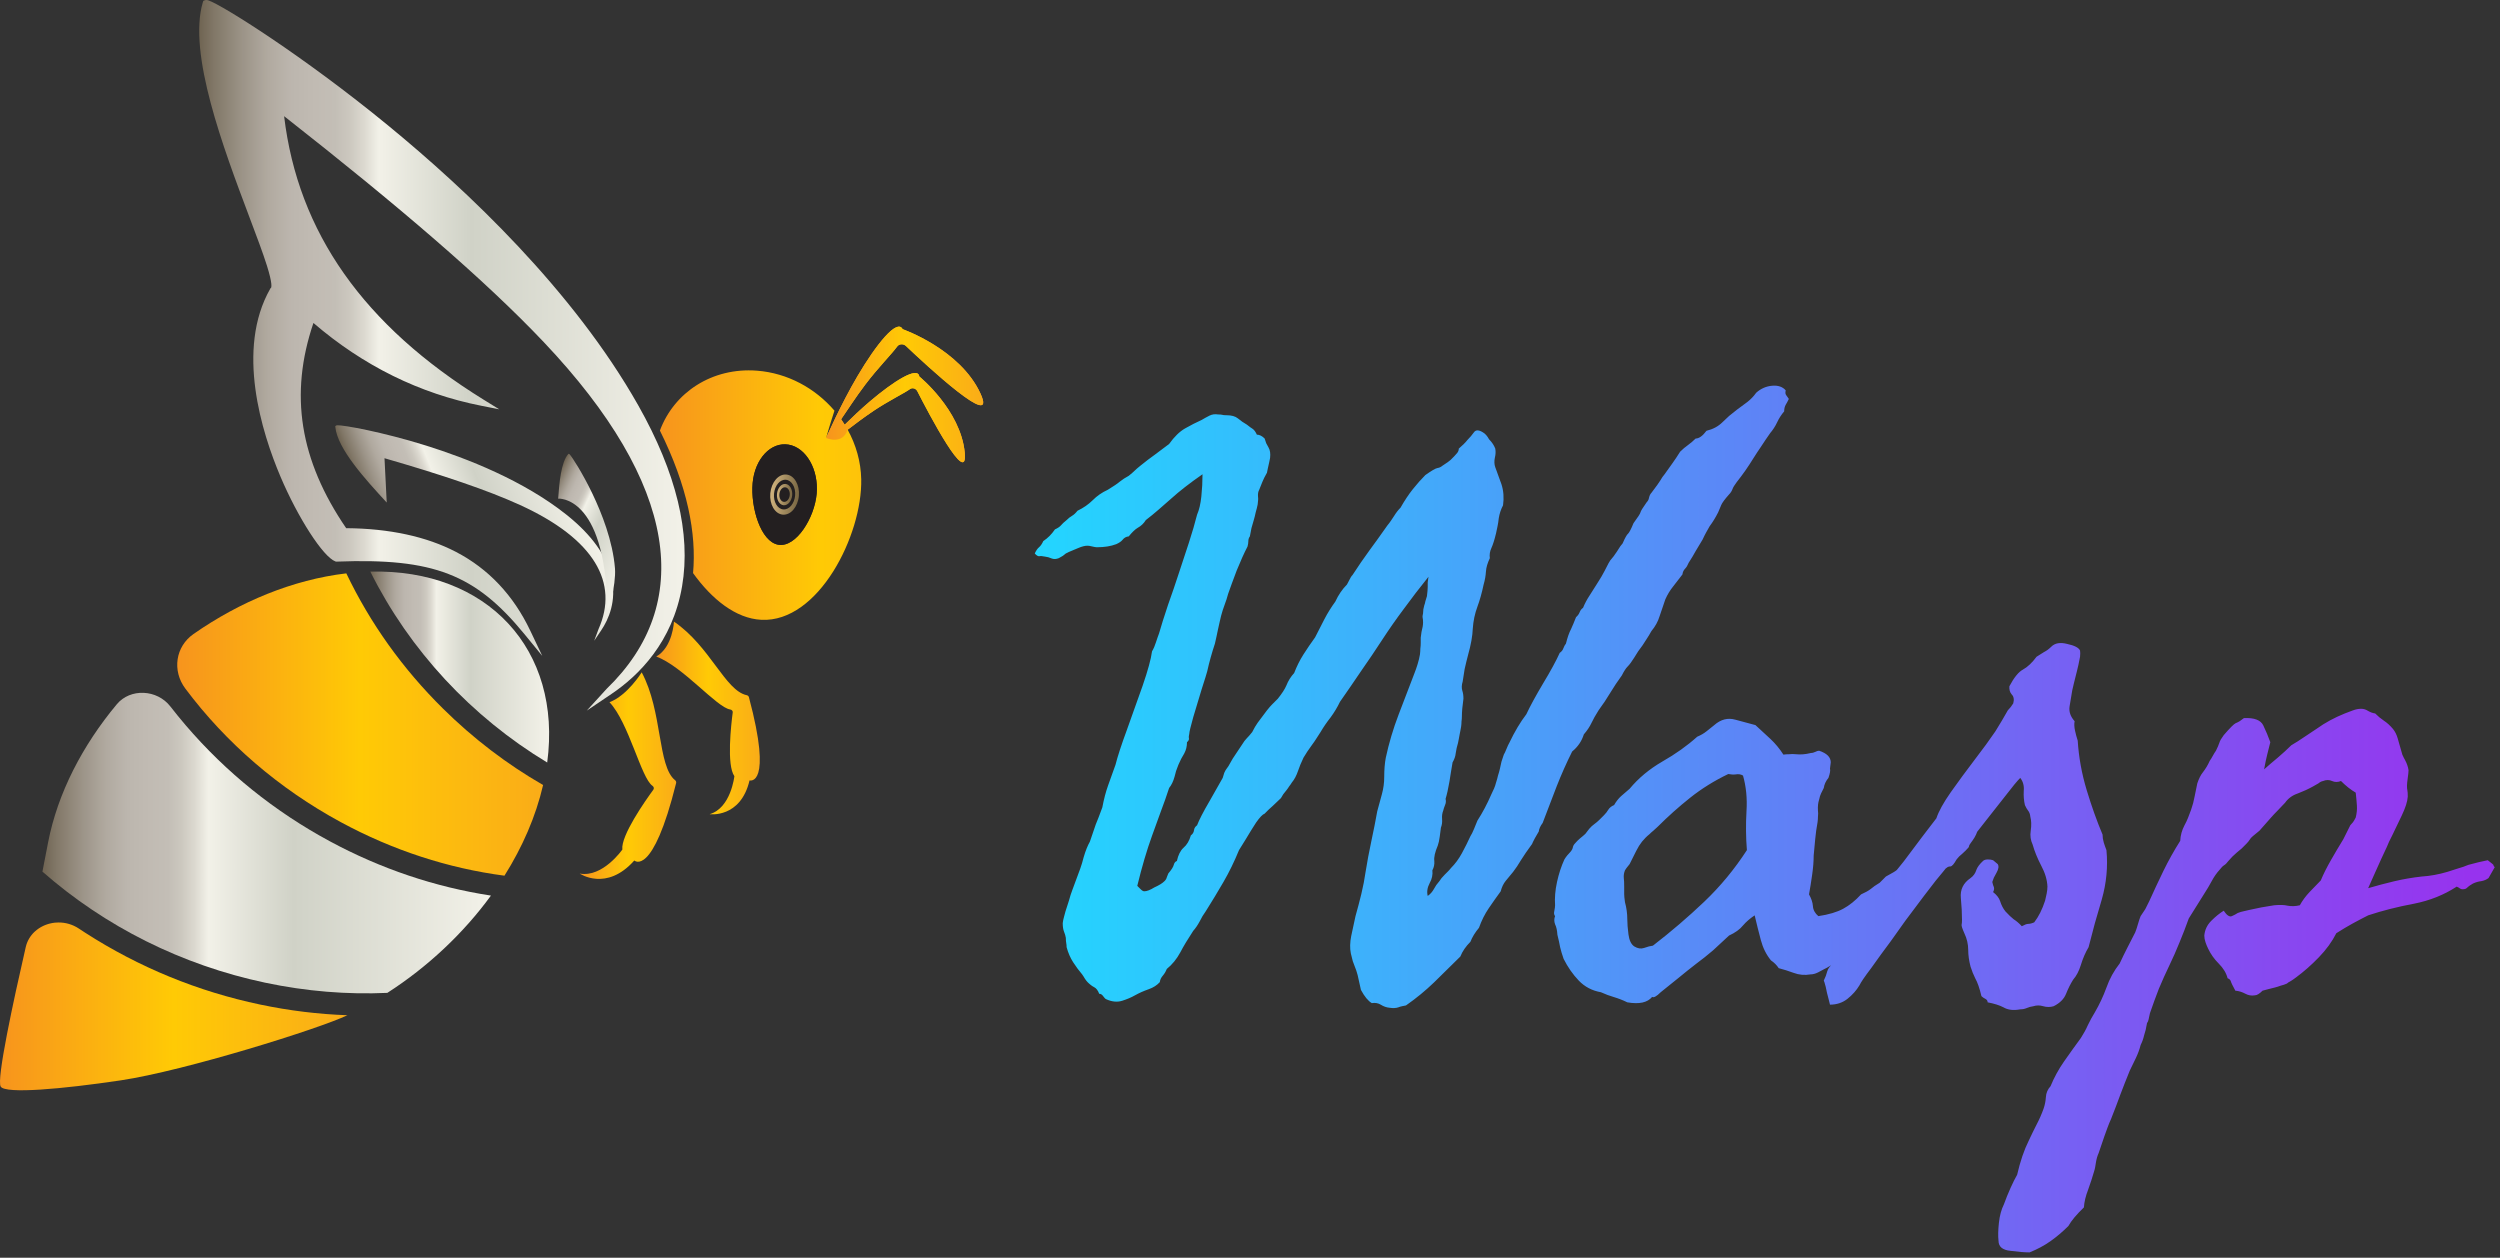 <svg width="161" height="81" viewBox="0 0 161 81" fill="none" xmlns="http://www.w3.org/2000/svg">
<rect x="0" y="0" width="161" height="81" fill="#333333" stroke="none"/>
<path d="M115.001 25.141C114.967 25.274 114.976 25.374 115.026 25.441L115.201 25.691C115.167 25.758 115.134 25.825 115.101 25.891C115.067 25.941 115.034 26 115.001 26.066C114.934 26.183 114.901 26.325 114.901 26.491C114.717 26.708 114.567 26.942 114.45 27.192C114.334 27.442 114.184 27.675 114 27.892C113.8 28.175 113.609 28.459 113.425 28.742C113.242 29.009 113.067 29.275 112.9 29.542C112.583 30.059 112.233 30.559 111.85 31.042C111.7 31.242 111.608 31.392 111.575 31.492C111.525 31.626 111.45 31.743 111.35 31.843C111.083 32.143 110.916 32.368 110.85 32.518C110.783 32.668 110.716 32.826 110.65 32.993C110.483 33.326 110.299 33.626 110.099 33.893L109.874 34.293C109.808 34.41 109.733 34.56 109.649 34.743C109.483 35.01 109.333 35.26 109.199 35.493C109.083 35.71 108.932 35.96 108.749 36.244C108.682 36.41 108.607 36.535 108.524 36.619C108.424 36.719 108.366 36.844 108.349 36.994C108.149 37.261 107.949 37.519 107.749 37.769C107.549 38.019 107.382 38.294 107.249 38.594C107.115 38.994 106.99 39.361 106.874 39.694C106.774 40.028 106.599 40.345 106.349 40.645C106.249 40.828 106.148 40.995 106.048 41.145C105.948 41.295 105.857 41.437 105.773 41.57C105.69 41.687 105.598 41.812 105.498 41.945C105.415 42.078 105.332 42.212 105.248 42.345C105.082 42.612 104.94 42.804 104.823 42.92C104.706 43.037 104.581 43.229 104.448 43.495C104.181 43.862 103.931 44.237 103.698 44.621C103.481 44.987 103.231 45.362 102.948 45.746C102.748 46.063 102.598 46.329 102.498 46.546C102.381 46.796 102.214 47.046 101.998 47.296C101.864 47.73 101.614 48.096 101.247 48.397C100.881 49.13 100.547 49.88 100.247 50.647C99.947 51.414 99.647 52.197 99.347 52.998C99.197 53.198 99.114 53.381 99.097 53.548C98.88 53.914 98.755 54.14 98.722 54.223C98.688 54.323 98.647 54.398 98.597 54.448C98.363 54.765 98.147 55.081 97.947 55.398C97.863 55.532 97.78 55.665 97.697 55.798C97.613 55.915 97.53 56.032 97.446 56.148C97.28 56.348 97.121 56.54 96.971 56.724C96.821 56.907 96.713 57.132 96.646 57.399C96.379 57.765 96.121 58.132 95.871 58.499C95.621 58.866 95.413 59.282 95.246 59.749C94.996 60.049 94.812 60.349 94.696 60.649C94.396 60.95 94.179 61.266 94.046 61.6C93.479 62.166 92.92 62.717 92.37 63.25C91.82 63.783 91.212 64.284 90.545 64.75C90.461 64.767 90.378 64.784 90.295 64.8C90.211 64.817 90.128 64.842 90.045 64.875C89.895 64.925 89.711 64.934 89.495 64.9C89.294 64.884 89.103 64.817 88.919 64.7C88.753 64.6 88.561 64.567 88.344 64.6C88.111 64.467 87.877 64.184 87.644 63.75C87.577 63.467 87.527 63.242 87.494 63.075C87.461 62.892 87.411 62.7 87.344 62.5C87.261 62.283 87.186 62.083 87.119 61.9C87.069 61.716 87.027 61.55 86.994 61.4C86.927 61.066 86.936 60.691 87.019 60.274L87.294 58.999C87.427 58.532 87.552 58.057 87.669 57.574C87.786 57.09 87.877 56.615 87.944 56.148C88.044 55.515 88.169 54.848 88.319 54.148C88.469 53.448 88.594 52.814 88.694 52.248C88.794 51.881 88.894 51.514 88.994 51.147C89.094 50.78 89.144 50.414 89.144 50.047C89.144 49.563 89.178 49.147 89.245 48.797C89.445 47.863 89.72 46.938 90.07 46.021C90.42 45.104 90.761 44.212 91.095 43.345C91.162 43.179 91.228 42.987 91.295 42.77C91.362 42.553 91.412 42.345 91.445 42.145C91.462 42.012 91.47 41.887 91.47 41.77C91.487 41.653 91.495 41.537 91.495 41.42C91.495 41.303 91.495 41.187 91.495 41.07C91.512 40.953 91.528 40.828 91.545 40.695C91.612 40.445 91.645 40.245 91.645 40.095C91.645 39.961 91.637 39.861 91.62 39.794C91.603 39.728 91.612 39.628 91.645 39.494C91.645 39.328 91.67 39.161 91.72 38.994C91.753 38.911 91.778 38.819 91.795 38.719C91.828 38.619 91.862 38.511 91.895 38.394C91.928 38.127 91.945 37.927 91.945 37.794C91.945 37.694 91.945 37.594 91.945 37.494C91.962 37.377 91.978 37.261 91.995 37.144C91.445 37.827 90.92 38.511 90.42 39.194C89.92 39.861 89.453 40.528 89.019 41.195C88.586 41.862 88.136 42.529 87.669 43.195C87.219 43.862 86.761 44.529 86.294 45.196C86.127 45.546 85.927 45.879 85.694 46.196C85.444 46.513 85.227 46.83 85.043 47.146C84.96 47.28 84.868 47.421 84.768 47.571C84.685 47.705 84.593 47.838 84.493 47.971C84.393 48.105 84.293 48.246 84.193 48.397C84.11 48.53 84.027 48.663 83.943 48.797C83.877 48.947 83.81 49.097 83.743 49.247C83.693 49.38 83.643 49.514 83.593 49.647C83.493 49.947 83.36 50.197 83.193 50.397C83.143 50.48 83.085 50.564 83.018 50.647C82.968 50.73 82.91 50.814 82.843 50.897C82.776 50.98 82.71 51.064 82.643 51.147C82.593 51.23 82.543 51.314 82.493 51.397L81.968 51.897C81.884 51.981 81.793 52.064 81.693 52.147C81.609 52.231 81.526 52.314 81.443 52.398C81.309 52.447 81.126 52.639 80.892 52.973C80.676 53.306 80.459 53.656 80.242 54.023C80.026 54.373 79.876 54.615 79.792 54.748C79.492 55.482 79.159 56.165 78.792 56.798C78.425 57.432 78.042 58.066 77.642 58.699C77.575 58.799 77.508 58.899 77.442 58.999C77.392 59.099 77.333 59.207 77.267 59.324C77.133 59.574 76.992 59.783 76.842 59.949C76.492 60.483 76.216 60.941 76.016 61.325C75.783 61.758 75.491 62.117 75.141 62.4C75.075 62.567 74.991 62.708 74.891 62.825C74.774 62.958 74.708 63.1 74.691 63.25C74.508 63.45 74.274 63.6 73.991 63.7C73.657 63.817 73.357 63.95 73.091 64.1C72.857 64.234 72.582 64.35 72.266 64.45C71.949 64.55 71.607 64.517 71.24 64.35C71.19 64.334 71.124 64.267 71.04 64.15C70.974 64.05 70.89 64 70.79 64C70.707 63.783 70.598 63.642 70.465 63.575C70.332 63.508 70.19 63.4 70.04 63.25C69.99 63.2 69.932 63.125 69.865 63.025C69.848 62.992 69.823 62.95 69.79 62.9C69.757 62.85 69.723 62.8 69.69 62.75C69.49 62.517 69.298 62.258 69.115 61.975C68.931 61.691 68.79 61.366 68.69 60.999C68.69 60.9 68.681 60.808 68.665 60.724C68.648 60.641 68.64 60.533 68.64 60.399C68.623 60.283 68.581 60.141 68.515 59.974C68.465 59.841 68.44 59.666 68.44 59.449C68.456 59.316 68.481 59.191 68.515 59.074C68.548 58.941 68.581 58.816 68.615 58.699L68.84 57.999C68.906 57.749 68.981 57.515 69.065 57.299C69.148 57.065 69.231 56.84 69.315 56.623C69.398 56.407 69.481 56.182 69.565 55.948C69.648 55.715 69.723 55.465 69.79 55.198C69.907 54.798 70.04 54.465 70.19 54.198C70.357 53.698 70.482 53.331 70.565 53.098C70.665 52.864 70.807 52.498 70.99 51.997C71.09 51.464 71.215 50.989 71.365 50.572L71.84 49.247C71.974 48.713 72.216 47.971 72.566 47.021C72.916 46.054 73.257 45.096 73.591 44.145C73.924 43.179 74.124 42.445 74.191 41.945C74.291 41.778 74.374 41.587 74.441 41.37C74.474 41.253 74.508 41.153 74.541 41.07C74.574 40.97 74.608 40.878 74.641 40.795C74.774 40.328 74.966 39.719 75.216 38.969C75.483 38.219 75.708 37.561 75.891 36.994C76.125 36.294 76.35 35.61 76.567 34.943C76.783 34.276 76.958 33.676 77.092 33.143C77.225 32.843 77.317 32.451 77.367 31.968C77.417 31.484 77.442 31.009 77.442 30.542C76.625 31.109 75.95 31.634 75.416 32.118C75.15 32.351 74.883 32.584 74.616 32.818C74.349 33.051 74.074 33.276 73.791 33.493C73.657 33.71 73.482 33.876 73.266 33.993C73.099 34.093 72.907 34.276 72.691 34.543C72.524 34.56 72.391 34.635 72.29 34.768C72.207 34.868 72.074 34.96 71.89 35.043C71.54 35.177 71.124 35.243 70.64 35.243C70.573 35.243 70.473 35.227 70.34 35.193C70.207 35.16 70.107 35.143 70.04 35.143C69.873 35.143 69.673 35.193 69.44 35.293L68.84 35.544C68.773 35.577 68.706 35.61 68.64 35.644C68.59 35.677 68.548 35.71 68.515 35.743C68.481 35.777 68.431 35.81 68.365 35.844C68.314 35.877 68.256 35.91 68.189 35.944C68.023 36.01 67.873 36.019 67.739 35.969C67.589 35.902 67.439 35.86 67.289 35.844C67.123 35.81 67.006 35.802 66.939 35.819C66.856 35.835 66.756 35.777 66.639 35.644C66.722 35.46 66.814 35.327 66.914 35.243C67.014 35.16 67.106 35.027 67.189 34.843C67.473 34.66 67.723 34.41 67.939 34.093C68.123 34.01 68.256 33.918 68.34 33.818C68.406 33.735 68.523 33.626 68.69 33.493C68.806 33.376 68.923 33.285 69.04 33.218C69.156 33.151 69.273 33.043 69.39 32.893C69.773 32.709 70.098 32.484 70.365 32.218C70.648 31.934 70.974 31.709 71.34 31.543C71.724 31.309 71.982 31.134 72.115 31.017C72.282 30.884 72.474 30.759 72.691 30.642C72.857 30.509 72.982 30.401 73.066 30.317C73.149 30.234 73.274 30.126 73.441 29.992C73.608 29.859 73.766 29.734 73.916 29.617C74.083 29.5 74.241 29.384 74.391 29.267L75.291 28.592C75.625 28.125 75.966 27.792 76.316 27.592C76.666 27.392 77.025 27.208 77.392 27.041C77.558 26.942 77.725 26.85 77.892 26.766C78.058 26.683 78.242 26.658 78.442 26.691C78.575 26.691 78.667 26.7 78.717 26.716C78.767 26.733 78.859 26.741 78.992 26.741C79.309 26.741 79.55 26.808 79.717 26.942C79.917 27.108 80.109 27.241 80.292 27.342C80.459 27.475 80.584 27.567 80.668 27.617C80.767 27.683 80.859 27.808 80.942 27.992C81.109 27.992 81.276 28.075 81.443 28.242C81.476 28.342 81.509 28.442 81.543 28.542C81.593 28.642 81.643 28.734 81.693 28.817C81.793 28.984 81.826 29.209 81.793 29.492C81.776 29.575 81.759 29.659 81.743 29.742C81.726 29.809 81.709 29.884 81.693 29.967C81.676 30.034 81.659 30.109 81.643 30.192C81.626 30.276 81.609 30.359 81.593 30.442C81.459 30.676 81.359 30.876 81.293 31.042C81.226 31.209 81.159 31.376 81.093 31.543C81.026 31.659 81.001 31.809 81.017 31.993C81.034 32.093 81.026 32.259 80.993 32.493C80.959 32.66 80.918 32.826 80.868 32.993C80.834 33.16 80.793 33.326 80.743 33.493C80.692 33.66 80.642 33.835 80.592 34.018C80.559 34.185 80.526 34.36 80.492 34.543C80.426 34.627 80.392 34.735 80.392 34.868C80.392 34.952 80.376 35.06 80.342 35.193C80.126 35.61 79.892 36.127 79.642 36.744C79.409 37.361 79.225 37.861 79.092 38.244C79.025 38.494 78.95 38.728 78.867 38.944C78.784 39.161 78.709 39.394 78.642 39.645C78.609 39.778 78.575 39.919 78.542 40.07C78.509 40.203 78.475 40.353 78.442 40.52C78.409 40.686 78.375 40.845 78.342 40.995C78.309 41.145 78.275 41.295 78.242 41.445C78.142 41.745 78.05 42.045 77.967 42.345C77.883 42.645 77.808 42.945 77.742 43.245C77.708 43.379 77.592 43.754 77.392 44.371C77.208 44.987 77.025 45.596 76.842 46.196C76.675 46.796 76.591 47.146 76.591 47.246C76.558 47.38 76.55 47.48 76.567 47.546C76.583 47.63 76.541 47.713 76.442 47.796C76.442 48.063 76.383 48.305 76.266 48.522C76.2 48.638 76.133 48.755 76.066 48.872C76.016 48.988 75.958 49.113 75.891 49.247C75.841 49.38 75.791 49.514 75.741 49.647C75.708 49.764 75.675 49.889 75.641 50.022C75.558 50.322 75.441 50.564 75.291 50.747C75.141 51.214 74.949 51.756 74.716 52.373C74.499 52.989 74.324 53.473 74.191 53.823C73.858 54.74 73.541 55.815 73.241 57.049C73.307 57.115 73.382 57.19 73.466 57.274C73.549 57.357 73.624 57.399 73.691 57.399C73.858 57.399 74.074 57.315 74.341 57.149C74.641 57.015 74.858 56.882 74.991 56.748C75.075 56.665 75.124 56.582 75.141 56.498C75.158 56.448 75.174 56.407 75.191 56.373C75.208 56.323 75.225 56.282 75.241 56.248C75.441 56.015 75.558 55.832 75.591 55.698C75.625 55.565 75.691 55.482 75.791 55.448C75.875 55.065 76.016 54.781 76.216 54.598C76.433 54.415 76.591 54.148 76.692 53.798C76.808 53.715 76.875 53.606 76.892 53.473C76.908 53.339 76.975 53.231 77.092 53.148C77.225 52.798 77.492 52.281 77.892 51.597C78.292 50.897 78.575 50.397 78.742 50.097C78.775 49.98 78.809 49.872 78.842 49.772C78.892 49.655 78.95 49.555 79.017 49.472C79.084 49.388 79.142 49.297 79.192 49.197C79.259 49.08 79.326 48.963 79.392 48.847L79.992 47.946C80.092 47.78 80.192 47.646 80.292 47.546C80.392 47.446 80.509 47.313 80.642 47.146C80.709 47.013 80.767 46.904 80.817 46.821C80.868 46.738 80.926 46.646 80.993 46.546L81.593 45.746C81.726 45.579 81.834 45.454 81.918 45.371L82.293 44.996C82.56 44.662 82.743 44.379 82.843 44.145C82.96 43.846 83.126 43.579 83.343 43.345C83.51 42.912 83.71 42.512 83.943 42.145C84.177 41.778 84.427 41.412 84.693 41.045C84.894 40.645 85.094 40.253 85.294 39.87C85.494 39.486 85.727 39.111 85.994 38.744C86.194 38.311 86.444 37.944 86.744 37.644C86.944 37.244 87.061 37.044 87.094 37.044C87.277 36.761 87.461 36.485 87.644 36.219C87.828 35.952 88.011 35.694 88.194 35.444C88.528 34.993 88.911 34.46 89.344 33.843C89.428 33.743 89.503 33.643 89.57 33.543C89.636 33.443 89.703 33.343 89.77 33.243C89.903 33.026 90.045 32.843 90.195 32.693C90.461 32.226 90.728 31.826 90.995 31.492C91.262 31.159 91.528 30.859 91.795 30.592C92.195 30.309 92.454 30.159 92.57 30.142C92.687 30.126 92.795 30.076 92.895 29.992C93.179 29.809 93.354 29.684 93.421 29.617L93.645 29.392C93.712 29.325 93.779 29.25 93.846 29.167C93.912 29.084 93.946 28.992 93.946 28.892L94.271 28.592C94.371 28.492 94.446 28.409 94.496 28.342C94.662 28.175 94.804 28.008 94.921 27.842C95.037 27.675 95.229 27.675 95.496 27.842C95.646 27.925 95.779 28.075 95.896 28.292C96.079 28.475 96.213 28.675 96.296 28.892C96.329 29.075 96.321 29.267 96.271 29.467C96.221 29.701 96.23 29.909 96.296 30.092C96.363 30.276 96.43 30.459 96.496 30.642C96.563 30.826 96.63 31.009 96.696 31.192C96.83 31.609 96.863 32.059 96.796 32.543C96.663 32.793 96.571 33.068 96.521 33.368C96.504 33.535 96.48 33.701 96.446 33.868C96.413 34.018 96.379 34.176 96.346 34.343C96.246 34.76 96.146 35.077 96.046 35.293C95.946 35.51 95.913 35.727 95.946 35.944C95.796 36.26 95.713 36.544 95.696 36.794C95.679 37.077 95.629 37.361 95.546 37.644C95.429 38.194 95.296 38.669 95.146 39.069C94.979 39.519 94.879 39.995 94.846 40.495C94.829 40.961 94.729 41.52 94.546 42.17C94.462 42.487 94.387 42.795 94.321 43.095C94.271 43.379 94.229 43.645 94.196 43.895C94.129 44.112 94.121 44.304 94.171 44.471C94.221 44.621 94.246 44.796 94.246 44.996C94.179 45.462 94.146 45.838 94.146 46.121C94.146 46.238 94.137 46.354 94.121 46.471C94.121 46.571 94.112 46.679 94.096 46.796C94.079 46.88 94.062 46.971 94.046 47.071C94.029 47.155 94.012 47.238 93.996 47.321C93.979 47.405 93.962 47.496 93.946 47.596C93.929 47.68 93.912 47.763 93.896 47.846C93.829 48.063 93.779 48.288 93.746 48.522C93.729 48.705 93.662 48.897 93.546 49.097C93.512 49.297 93.479 49.497 93.445 49.697C93.412 49.897 93.379 50.105 93.346 50.322C93.262 50.805 93.179 51.181 93.095 51.447C93.129 51.581 93.12 51.706 93.07 51.822C93.004 51.989 92.962 52.114 92.945 52.197C92.879 52.364 92.854 52.547 92.87 52.748C92.887 52.948 92.862 53.131 92.795 53.298L92.72 53.873C92.687 54.123 92.645 54.315 92.595 54.448C92.412 54.881 92.337 55.215 92.37 55.448C92.387 55.665 92.345 55.865 92.245 56.048C92.278 56.332 92.22 56.607 92.07 56.873C91.92 57.157 91.879 57.432 91.945 57.699C92.112 57.582 92.245 57.432 92.345 57.249C92.395 57.165 92.445 57.082 92.495 56.999C92.562 56.915 92.629 56.832 92.695 56.748C92.762 56.632 92.879 56.49 93.045 56.323C93.112 56.257 93.179 56.19 93.245 56.123C93.312 56.057 93.379 55.982 93.445 55.898C93.712 55.632 93.946 55.315 94.146 54.948C94.346 54.581 94.529 54.215 94.696 53.848C94.763 53.748 94.838 53.598 94.921 53.398C95.004 53.198 95.079 53.014 95.146 52.848C95.479 52.331 95.779 51.764 96.046 51.147C96.113 51.014 96.171 50.889 96.221 50.772C96.271 50.655 96.313 50.53 96.346 50.397C96.396 50.247 96.438 50.097 96.471 49.947C96.521 49.797 96.563 49.647 96.596 49.497C96.63 49.347 96.663 49.197 96.696 49.047C96.746 48.897 96.796 48.747 96.846 48.597C96.896 48.513 96.955 48.388 97.021 48.221C97.088 48.055 97.146 47.93 97.196 47.846C97.546 47.113 97.913 46.496 98.297 45.996C98.547 45.462 98.905 44.804 99.372 44.02C99.855 43.22 100.214 42.562 100.447 42.045C100.564 41.962 100.639 41.87 100.672 41.77C100.722 41.637 100.781 41.528 100.847 41.445C100.947 41.045 101.056 40.736 101.172 40.52C101.272 40.303 101.381 40.045 101.497 39.745C101.597 39.661 101.672 39.561 101.722 39.444C101.772 39.311 101.847 39.211 101.948 39.144C102.064 38.861 102.206 38.594 102.373 38.344L102.848 37.594C103.064 37.261 103.231 36.977 103.348 36.744C103.548 36.344 103.665 36.127 103.698 36.094C103.848 35.927 103.998 35.727 104.148 35.493C104.298 35.243 104.415 35.077 104.498 34.993C104.648 34.643 104.765 34.435 104.848 34.368C104.932 34.285 105.048 34.06 105.198 33.693C105.482 33.31 105.632 33.076 105.648 32.993C105.665 32.91 105.798 32.693 106.048 32.343C106.132 32.259 106.182 32.159 106.199 32.043C106.232 31.909 106.282 31.809 106.349 31.743C106.665 31.326 106.857 31.059 106.924 30.942C107.007 30.792 107.099 30.659 107.199 30.542C107.365 30.309 107.532 30.076 107.699 29.842C107.866 29.609 108.032 29.359 108.199 29.092C108.366 28.925 108.532 28.784 108.699 28.667C108.882 28.534 109.049 28.392 109.199 28.242C109.416 28.242 109.649 28.075 109.899 27.742C110.316 27.642 110.658 27.458 110.925 27.192C111.058 27.058 111.2 26.925 111.35 26.791C111.516 26.658 111.683 26.525 111.85 26.391C112.083 26.225 112.308 26.058 112.525 25.891C112.742 25.724 112.933 25.524 113.1 25.291C113.4 25.024 113.742 24.874 114.125 24.841C114.509 24.808 114.801 24.908 115.001 25.141ZM117.901 49.097L117.851 49.497C117.885 49.614 117.851 49.813 117.751 50.097C117.585 50.297 117.485 50.514 117.451 50.747C117.384 50.88 117.326 50.997 117.276 51.097C117.226 51.197 117.184 51.331 117.151 51.497C117.084 51.697 117.059 51.931 117.076 52.197C117.093 52.331 117.093 52.464 117.076 52.597C117.076 52.714 117.068 52.831 117.051 52.948C116.984 53.314 116.934 53.673 116.901 54.023C116.868 54.373 116.834 54.731 116.801 55.098C116.801 55.465 116.768 55.882 116.701 56.348C116.634 56.815 116.568 57.232 116.501 57.599C116.651 57.865 116.734 58.115 116.751 58.349C116.768 58.599 116.884 58.816 117.101 58.999C117.768 58.899 118.301 58.741 118.701 58.524C119.102 58.307 119.485 57.999 119.852 57.599C120.118 57.482 120.327 57.365 120.477 57.249C120.61 57.132 120.802 56.999 121.052 56.849L121.452 56.448C121.852 56.232 122.077 56.098 122.127 56.048C122.161 56.015 122.202 55.982 122.252 55.948C122.319 55.915 122.386 55.882 122.452 55.848C123.019 55.482 123.453 55.098 123.753 54.698C124.003 54.498 124.211 54.29 124.378 54.073C124.511 53.889 124.77 53.715 125.153 53.548C125.37 53.281 125.611 53.056 125.878 52.873C126.145 52.689 126.387 52.464 126.603 52.197C126.787 52.197 126.92 52.231 127.003 52.297C127.053 52.331 127.103 52.364 127.153 52.398C127.22 52.431 127.287 52.464 127.354 52.498C127.454 52.764 127.47 53.039 127.404 53.323C127.337 53.606 127.22 53.864 127.053 54.098C126.887 54.315 126.803 54.448 126.803 54.498C126.803 54.531 126.787 54.565 126.753 54.598C126.653 54.715 126.528 54.84 126.378 54.973C126.228 55.09 126.103 55.215 126.003 55.348C125.836 55.648 125.703 55.798 125.603 55.798C125.503 55.798 125.42 55.832 125.353 55.898C125.053 56.082 124.845 56.215 124.728 56.298C124.595 56.415 124.403 56.548 124.153 56.699C123.803 56.882 123.586 57.015 123.503 57.099C123.419 57.182 123.353 57.232 123.303 57.249C122.902 57.699 122.511 58.074 122.127 58.374C121.777 58.641 121.402 59.016 121.002 59.499C120.869 59.599 120.735 59.699 120.602 59.799C120.469 59.899 120.352 60.033 120.252 60.199C119.952 60.399 119.71 60.599 119.527 60.8C119.343 60.999 119.135 61.233 118.902 61.5C118.701 61.6 118.485 61.741 118.251 61.925C117.968 62.142 117.718 62.3 117.501 62.4C117.418 62.45 117.276 62.525 117.076 62.625C116.909 62.708 116.751 62.75 116.601 62.75C116.218 62.817 115.851 62.783 115.501 62.65C115.184 62.533 114.867 62.433 114.55 62.35C114.417 62.15 114.25 61.983 114.05 61.85C113.75 61.483 113.534 61.05 113.4 60.549C113.267 60.049 113.133 59.516 113 58.949C112.7 59.149 112.45 59.366 112.25 59.599C112.05 59.849 111.75 60.066 111.35 60.249C111.016 60.566 110.675 60.883 110.324 61.2C109.974 61.5 109.608 61.791 109.224 62.075C108.857 62.358 108.482 62.658 108.099 62.975C107.716 63.275 107.332 63.584 106.949 63.9C106.682 64.167 106.499 64.267 106.399 64.2C106.098 64.567 105.565 64.684 104.798 64.55C104.531 64.417 104.231 64.3 103.898 64.2C103.665 64.134 103.398 64.034 103.098 63.9C102.531 63.8 102.056 63.55 101.672 63.15C101.289 62.75 100.964 62.283 100.697 61.75C100.597 61.466 100.522 61.216 100.472 60.999C100.455 60.883 100.43 60.758 100.397 60.624C100.364 60.491 100.33 60.349 100.297 60.199C100.28 59.916 100.23 59.691 100.147 59.524C100.08 59.341 100.08 59.166 100.147 58.999C100.08 58.916 100.064 58.807 100.097 58.674C100.13 58.507 100.147 58.382 100.147 58.299C100.114 57.832 100.155 57.332 100.272 56.798C100.389 56.265 100.547 55.782 100.747 55.348C100.847 55.181 100.981 55.015 101.147 54.848C101.231 54.748 101.281 54.648 101.297 54.548C101.314 54.465 101.364 54.381 101.447 54.298C101.531 54.198 101.631 54.098 101.747 53.998C101.914 53.864 102.031 53.764 102.098 53.698C102.181 53.581 102.264 53.473 102.348 53.373C102.448 53.256 102.556 53.156 102.673 53.073C102.789 52.989 102.898 52.898 102.998 52.798C103.098 52.698 103.198 52.597 103.298 52.498C103.415 52.381 103.506 52.264 103.573 52.147C103.656 52.014 103.781 51.914 103.948 51.847C104.081 51.614 104.231 51.422 104.398 51.272C104.565 51.122 104.748 50.964 104.948 50.797C105.515 50.114 106.215 49.53 107.049 49.047C107.899 48.563 108.649 48.03 109.299 47.446C109.533 47.346 109.733 47.23 109.899 47.096C110.066 46.963 110.233 46.83 110.4 46.696C110.816 46.329 111.266 46.213 111.75 46.346L113.05 46.696C113.384 46.996 113.709 47.296 114.025 47.596C114.342 47.896 114.617 48.23 114.851 48.597C114.967 48.58 115.092 48.572 115.226 48.572C115.359 48.555 115.501 48.555 115.651 48.572C115.951 48.605 116.268 48.58 116.601 48.497C116.701 48.497 116.801 48.472 116.901 48.422C117.001 48.371 117.084 48.346 117.151 48.346C117.651 48.513 117.901 48.763 117.901 49.097ZM111.3 49.847C110.4 50.28 109.583 50.789 108.849 51.372C108.116 51.956 107.415 52.581 106.749 53.248C106.665 53.331 106.574 53.414 106.474 53.498C106.39 53.564 106.307 53.639 106.224 53.723C106.14 53.789 106.057 53.864 105.973 53.948C105.89 54.031 105.815 54.115 105.748 54.198C105.615 54.365 105.49 54.565 105.373 54.798C105.257 55.031 105.148 55.248 105.048 55.448C105.015 55.515 104.982 55.582 104.948 55.648C104.915 55.698 104.882 55.74 104.848 55.773C104.815 55.807 104.782 55.848 104.748 55.898C104.715 55.948 104.681 55.998 104.648 56.048C104.581 56.215 104.556 56.382 104.573 56.548C104.59 56.665 104.598 56.849 104.598 57.099V57.599C104.598 57.699 104.615 57.865 104.648 58.099C104.748 58.466 104.798 58.832 104.798 59.199C104.798 59.466 104.823 59.791 104.873 60.174C104.923 60.558 105.048 60.816 105.248 60.95C105.465 61.083 105.673 61.116 105.873 61.05C106.107 60.966 106.299 60.916 106.449 60.9C107.616 59.999 108.716 59.057 109.749 58.074C110.783 57.09 111.7 55.982 112.5 54.748C112.433 53.931 112.425 53.089 112.475 52.222C112.525 51.406 112.45 50.647 112.25 49.947C112.117 49.864 111.958 49.839 111.775 49.872C111.641 49.889 111.483 49.88 111.3 49.847ZM128.354 55.398L128.654 55.648C128.737 55.782 128.712 55.965 128.579 56.198C128.512 56.315 128.454 56.423 128.404 56.523C128.37 56.623 128.337 56.715 128.304 56.798C128.32 56.865 128.337 56.932 128.354 56.999C128.37 57.049 128.387 57.09 128.404 57.124C128.437 57.224 128.42 57.332 128.354 57.449C128.587 57.632 128.737 57.824 128.804 58.024C128.887 58.291 129.004 58.516 129.154 58.699C129.354 58.916 129.529 59.082 129.679 59.199C129.862 59.316 130.037 59.466 130.204 59.649C130.388 59.549 130.521 59.499 130.604 59.499C130.721 59.499 130.854 59.466 131.004 59.399C131.288 59.032 131.521 58.566 131.705 57.999C131.738 57.865 131.771 57.715 131.805 57.549C131.838 57.382 131.855 57.232 131.855 57.099C131.838 56.665 131.705 56.215 131.454 55.748C131.204 55.265 131.021 54.815 130.904 54.398C130.771 54.115 130.729 53.815 130.779 53.498C130.829 53.148 130.821 52.848 130.754 52.597C130.738 52.431 130.688 52.297 130.604 52.197C130.571 52.147 130.538 52.097 130.504 52.047C130.471 51.981 130.438 51.914 130.404 51.847C130.338 51.564 130.313 51.264 130.329 50.947C130.363 50.614 130.288 50.33 130.104 50.097C129.904 50.297 129.587 50.68 129.154 51.247C128.721 51.797 128.287 52.347 127.854 52.898C127.437 53.448 127.137 53.815 126.953 53.998C126.87 54.115 126.778 54.231 126.678 54.348C126.595 54.448 126.503 54.54 126.403 54.623C126.303 54.706 126.203 54.806 126.103 54.923C126.02 55.023 125.937 55.132 125.853 55.248C125.32 55.915 124.92 56.407 124.653 56.724C124.403 57.04 124.153 57.365 123.903 57.699C123.653 58.032 123.253 58.566 122.702 59.299C122.519 59.566 122.211 59.999 121.777 60.599C121.327 61.2 120.902 61.783 120.502 62.35C120.085 62.9 119.835 63.267 119.752 63.45C119.552 63.783 119.293 64.075 118.977 64.325C118.66 64.575 118.285 64.7 117.851 64.7C117.851 64.684 117.818 64.55 117.751 64.3C117.685 64.067 117.626 63.817 117.576 63.55C117.51 63.3 117.468 63.167 117.451 63.15C117.551 62.95 117.626 62.75 117.676 62.55C117.726 62.367 117.868 62.183 118.101 62C118.168 61.783 118.36 61.425 118.676 60.925C118.993 60.408 119.36 59.858 119.777 59.274C120.193 58.674 120.585 58.124 120.952 57.624C121.302 57.124 121.535 56.782 121.652 56.599C121.869 56.382 122.186 56.007 122.602 55.473C123.002 54.94 123.403 54.406 123.803 53.873C124.219 53.323 124.52 52.931 124.703 52.698C124.853 52.248 125.161 51.689 125.628 51.022C126.112 50.339 126.62 49.647 127.153 48.947C127.704 48.23 128.154 47.613 128.504 47.096C128.67 46.83 128.812 46.596 128.929 46.396C129.046 46.196 129.171 45.979 129.304 45.746C129.437 45.613 129.554 45.462 129.654 45.296C129.721 45.046 129.687 44.854 129.554 44.721C129.437 44.587 129.387 44.412 129.404 44.196C129.704 43.629 129.996 43.27 130.279 43.12C130.579 42.954 130.871 42.678 131.154 42.295C131.354 42.162 131.513 42.062 131.63 41.995C131.796 41.912 131.955 41.795 132.105 41.645C132.338 41.412 132.68 41.353 133.13 41.47C133.597 41.57 133.872 41.712 133.955 41.895C133.972 41.995 133.972 42.128 133.955 42.295C133.938 42.379 133.922 42.462 133.905 42.545C133.888 42.629 133.872 42.712 133.855 42.795C133.822 42.945 133.788 43.087 133.755 43.22C133.722 43.354 133.688 43.487 133.655 43.62C133.622 43.737 133.588 43.87 133.555 44.02C133.522 44.154 133.488 44.296 133.455 44.446C133.388 44.812 133.33 45.162 133.28 45.496C133.23 45.829 133.338 46.146 133.605 46.446C133.572 46.613 133.58 46.813 133.63 47.046C133.68 47.28 133.738 47.496 133.805 47.696C133.872 48.763 134.063 49.822 134.38 50.872C134.697 51.922 135.039 52.881 135.405 53.748C135.405 53.914 135.43 54.081 135.48 54.248C135.53 54.415 135.589 54.581 135.655 54.748C135.756 55.815 135.655 56.873 135.355 57.924C135.205 58.441 135.055 58.957 134.905 59.474C134.772 59.991 134.639 60.499 134.505 60.999C134.305 61.333 134.138 61.716 134.005 62.15C133.888 62.533 133.722 62.85 133.505 63.1C133.338 63.367 133.188 63.667 133.055 64C132.922 64.334 132.655 64.6 132.255 64.8C132.038 64.867 131.813 64.867 131.58 64.8C131.363 64.734 131.154 64.734 130.954 64.8C130.804 64.817 130.654 64.859 130.504 64.925C130.388 64.975 130.254 65.001 130.104 65.001C129.671 65.084 129.312 65.042 129.029 64.875C128.779 64.742 128.437 64.634 128.004 64.55C128.004 64.45 127.954 64.375 127.854 64.325C127.754 64.275 127.67 64.217 127.604 64.15C127.487 63.65 127.354 63.267 127.203 63C127.087 62.767 126.987 62.517 126.903 62.25C126.803 61.866 126.753 61.508 126.753 61.175C126.753 60.808 126.67 60.449 126.503 60.099C126.37 59.799 126.312 59.616 126.328 59.549C126.345 59.483 126.353 59.383 126.353 59.249C126.353 58.816 126.328 58.341 126.278 57.824C126.228 57.29 126.437 56.865 126.903 56.548C127.087 56.415 127.212 56.24 127.278 56.023C127.345 55.84 127.487 55.648 127.704 55.448C127.77 55.382 127.879 55.348 128.029 55.348C128.145 55.348 128.254 55.365 128.354 55.398ZM152.509 57.199C153.076 57.032 153.643 56.882 154.21 56.748C154.777 56.615 155.36 56.515 155.96 56.448C156.494 56.415 157.044 56.315 157.611 56.148L158.311 55.923C158.428 55.89 158.536 55.857 158.636 55.823C158.753 55.773 158.861 55.732 158.961 55.698C159.194 55.632 159.419 55.573 159.636 55.523C159.853 55.473 160.045 55.431 160.211 55.398C160.478 55.598 160.603 55.707 160.586 55.723C160.57 55.74 160.595 55.782 160.661 55.848L160.261 56.548C160.128 56.648 159.97 56.715 159.786 56.748C159.619 56.765 159.444 56.815 159.261 56.899C159.094 56.999 158.994 57.065 158.961 57.099C158.878 57.182 158.811 57.232 158.761 57.249C158.611 57.282 158.503 57.274 158.436 57.224C158.336 57.157 158.261 57.115 158.211 57.099C157.394 57.632 156.477 57.999 155.46 58.199C154.393 58.399 153.41 58.649 152.509 58.949C152.176 59.116 151.843 59.291 151.509 59.474C151.176 59.657 150.826 59.866 150.459 60.099C150.192 60.633 149.817 61.15 149.334 61.65C148.85 62.15 148.358 62.583 147.858 62.95C147.725 63.05 147.617 63.125 147.533 63.175C147.467 63.208 147.408 63.242 147.358 63.275C147.325 63.308 147.292 63.333 147.258 63.35C147.142 63.4 147.017 63.442 146.883 63.475C146.75 63.525 146.616 63.567 146.483 63.6C146.35 63.633 146.216 63.667 146.083 63.7C145.95 63.733 145.825 63.767 145.708 63.8C145.508 64 145.341 64.1 145.208 64.1C144.991 64.134 144.791 64.1 144.608 64C144.391 63.883 144.174 63.817 143.957 63.8C143.791 63.5 143.691 63.292 143.657 63.175C143.624 63.092 143.557 63.033 143.457 63C143.374 62.667 143.182 62.35 142.882 62.05C142.599 61.766 142.374 61.45 142.207 61.1C142.14 60.966 142.082 60.825 142.032 60.674C141.982 60.524 141.957 60.383 141.957 60.249C141.99 59.883 142.14 59.566 142.407 59.299C142.674 59.032 142.941 58.816 143.207 58.649C143.407 58.949 143.582 59.066 143.732 58.999C143.882 58.932 144.007 58.866 144.107 58.799C144.224 58.749 144.366 58.707 144.533 58.674L144.858 58.599C145.358 58.482 145.891 58.382 146.458 58.299C146.825 58.266 147.108 58.274 147.308 58.324C147.558 58.374 147.825 58.366 148.108 58.299C148.275 57.999 148.484 57.715 148.734 57.449C148.984 57.182 149.225 56.932 149.459 56.699C149.625 56.298 149.842 55.865 150.109 55.398C150.376 54.931 150.642 54.481 150.909 54.048L151.359 53.148C151.426 53.081 151.484 53.014 151.534 52.948C151.584 52.881 151.643 52.781 151.709 52.648C151.776 52.381 151.801 52.122 151.784 51.872C151.768 51.622 151.743 51.347 151.709 51.047C151.393 50.864 151.076 50.614 150.759 50.297C150.559 50.38 150.367 50.38 150.184 50.297C150.001 50.214 149.809 50.214 149.609 50.297C149.509 50.314 149.409 50.364 149.309 50.447C149.259 50.48 149.2 50.514 149.134 50.547C149.084 50.58 149.025 50.614 148.959 50.647C148.659 50.814 148.333 50.964 147.983 51.097C147.633 51.214 147.358 51.414 147.158 51.697C146.975 51.881 146.808 52.056 146.658 52.222C146.508 52.373 146.375 52.514 146.258 52.648C146.141 52.781 146.016 52.923 145.883 53.073C145.766 53.206 145.641 53.348 145.508 53.498C145.341 53.631 145.199 53.748 145.083 53.848C144.983 53.931 144.916 54.006 144.883 54.073C144.833 54.156 144.758 54.248 144.658 54.348C144.558 54.448 144.458 54.548 144.358 54.648C144.258 54.731 144.157 54.815 144.057 54.898C143.857 55.065 143.674 55.248 143.507 55.448C143.407 55.582 143.316 55.673 143.232 55.723C143.149 55.773 143.057 55.865 142.957 55.998C142.757 56.215 142.582 56.465 142.432 56.748C142.299 56.999 142.14 57.265 141.957 57.549L140.957 59.149C140.773 59.666 140.573 60.183 140.357 60.7C140.157 61.2 139.94 61.691 139.706 62.175C139.473 62.658 139.248 63.158 139.031 63.675C138.831 64.192 138.64 64.717 138.456 65.251C138.389 65.601 138.339 65.792 138.306 65.826C138.273 65.859 138.256 65.901 138.256 65.951C138.223 66.084 138.198 66.209 138.181 66.326C138.148 66.442 138.114 66.559 138.081 66.676C138.031 66.893 137.956 67.101 137.856 67.301C137.789 67.568 137.689 67.843 137.556 68.126C137.423 68.41 137.289 68.685 137.156 68.951C136.939 69.485 136.739 69.993 136.556 70.477C136.356 71.027 136.156 71.552 135.956 72.052C135.872 72.236 135.797 72.419 135.73 72.602C135.664 72.786 135.597 72.969 135.53 73.152L135.155 74.253C135.072 74.436 135.014 74.636 134.98 74.853C134.964 74.953 134.947 75.053 134.93 75.153C134.914 75.253 134.889 75.353 134.855 75.453C134.755 75.803 134.63 76.186 134.48 76.603C134.313 77.037 134.222 77.42 134.205 77.754C133.722 78.22 133.388 78.62 133.205 78.954C132.838 79.32 132.455 79.646 132.055 79.929C131.655 80.212 131.204 80.454 130.704 80.654C130.388 80.654 129.979 80.621 129.479 80.554C128.962 80.504 128.704 80.287 128.704 79.904C128.67 79.604 128.679 79.221 128.729 78.754C128.779 78.287 128.887 77.887 129.054 77.553C129.187 77.187 129.329 76.837 129.479 76.503C129.629 76.17 129.771 75.886 129.904 75.653C130.104 74.786 130.354 74.053 130.654 73.453C130.738 73.269 130.821 73.094 130.904 72.927C130.988 72.761 131.071 72.594 131.154 72.427C131.338 72.077 131.488 71.735 131.605 71.402C131.688 71.169 131.738 70.918 131.755 70.652C131.771 70.385 131.871 70.152 132.055 69.952C132.288 69.385 132.58 68.851 132.93 68.351C133.28 67.851 133.638 67.351 134.005 66.851C134.188 66.567 134.339 66.292 134.455 66.026C134.589 65.742 134.739 65.467 134.905 65.201C135.205 64.684 135.455 64.15 135.655 63.6C135.856 63.033 136.139 62.517 136.506 62.05C136.589 61.866 136.672 61.691 136.756 61.525C136.839 61.358 136.922 61.191 137.006 61.025L137.506 60.049C137.556 59.933 137.614 59.758 137.681 59.524C137.748 59.291 137.806 59.116 137.856 58.999C137.956 58.849 138.056 58.699 138.156 58.549C138.239 58.382 138.323 58.215 138.406 58.049C138.706 57.382 139.015 56.724 139.331 56.073C139.648 55.423 140.007 54.781 140.407 54.148C140.423 53.798 140.515 53.464 140.682 53.148C140.765 52.998 140.84 52.839 140.907 52.673C140.973 52.506 141.04 52.331 141.107 52.147C141.207 51.864 141.282 51.581 141.332 51.297C141.399 50.947 141.457 50.664 141.507 50.447C141.607 50.147 141.724 49.914 141.857 49.747C142.04 49.514 142.19 49.263 142.307 48.997C142.34 48.947 142.374 48.897 142.407 48.847C142.44 48.797 142.474 48.738 142.507 48.672C142.54 48.605 142.574 48.547 142.607 48.497C142.64 48.447 142.674 48.397 142.707 48.346C142.807 48.147 142.882 47.971 142.932 47.821C142.966 47.705 143.057 47.546 143.207 47.346C143.607 46.88 143.866 46.621 143.982 46.571C144.066 46.538 144.149 46.496 144.233 46.446C144.316 46.379 144.408 46.313 144.508 46.246C145.174 46.213 145.591 46.371 145.758 46.721C145.925 47.071 146.075 47.43 146.208 47.796C146.141 48.063 146.075 48.33 146.008 48.597C145.941 48.863 145.875 49.18 145.808 49.547C145.941 49.43 146.075 49.313 146.208 49.197C146.358 49.063 146.516 48.93 146.683 48.797C147.017 48.513 147.308 48.246 147.558 47.996C147.842 47.83 148.117 47.655 148.383 47.471C148.667 47.288 148.942 47.105 149.209 46.921C149.742 46.538 150.342 46.213 151.009 45.946C151.176 45.879 151.351 45.813 151.534 45.746C151.718 45.679 151.893 45.646 152.059 45.646C152.209 45.646 152.351 45.688 152.484 45.771C152.651 45.871 152.81 45.929 152.96 45.946C153.143 46.129 153.335 46.288 153.535 46.421C153.718 46.538 153.91 46.713 154.11 46.946C154.243 47.113 154.343 47.313 154.41 47.546C154.443 47.663 154.477 47.78 154.51 47.896C154.543 48.013 154.577 48.13 154.61 48.246C154.643 48.363 154.677 48.48 154.71 48.597C154.76 48.713 154.818 48.83 154.885 48.947C155.002 49.163 155.077 49.38 155.11 49.597C155.11 49.697 155.093 49.864 155.06 50.097C155.027 50.33 155.01 50.497 155.01 50.597C155.01 50.73 155.018 50.831 155.035 50.897C155.052 50.964 155.06 51.097 155.06 51.297C155.043 51.614 154.91 52.031 154.66 52.547L154.06 53.798C153.993 53.931 153.926 54.065 153.86 54.198C153.81 54.315 153.76 54.431 153.71 54.548L153.36 55.298C153.193 55.665 153.043 55.998 152.91 56.298C152.776 56.599 152.643 56.899 152.509 57.199Z" fill="url(#paint0_linear_204_210)"/>
<path d="M13.064 0.143L13.089 0.06L13.17 0.023C13.263 -0.02 13.365 0.006 13.443 0.033C14.325 0.341 19.482 3.559 24.999 8.085C30.074 12.248 36.921 18.703 41.108 26.113C43.56 30.451 44.506 34.36 43.926 37.757C43.31 41.366 41.122 43.514 39.382 44.689L37.787 45.765L39.075 44.353C44.692 38.925 43.736 31.234 35.016 22.029C31.221 18.023 25.674 13.271 18.297 7.481C19.188 14.966 23.433 20.971 31.136 25.733L32.15 26.36L30.995 26.131C27.038 25.351 23.397 23.56 20.185 20.799C18.623 25.398 19.297 29.625 22.293 34.014C25.086 34.038 27.458 34.552 29.358 35.539C31.455 36.628 33.064 38.335 34.148 40.613L34.921 42.238L33.765 40.827C30.609 36.978 27.916 35.929 21.691 36.168L21.64 36.17L21.591 36.152C20.808 35.857 19.191 33.356 18.06 30.689C16.859 27.855 15.175 22.503 17.404 18.592L17.425 18.555L17.456 18.533C17.479 18.496 17.554 18.272 17.196 17.129C16.937 16.302 16.528 15.218 16.054 13.962C14.381 9.521 12.084 3.425 13.063 0.143H13.064Z" fill="url(#paint1_linear_204_210)"/>
<path d="M24.905 32.364C23.565 30.909 21.726 28.911 21.593 27.49L21.59 27.454L21.615 27.427C21.645 27.396 21.688 27.39 21.723 27.388C22.112 27.37 24.607 27.809 27.445 28.697C30.056 29.514 33.709 30.94 36.483 33.15C38.108 34.444 39.083 35.807 39.389 37.21C39.714 38.701 39.204 39.873 38.715 40.598L38.267 41.263L38.544 40.517C39.868 37.543 38.298 34.719 33.492 32.523C31.4 31.567 28.515 30.595 24.761 29.509" fill="url(#paint2_linear_204_210)"/>
<path d="M38.814 35.306C38.45 34.216 37.821 32.83 36.938 31.087L38.814 35.306Z" fill="url(#paint3_linear_204_210)"/>
<path d="M35.944 32.113C36.019 31.127 36.122 29.774 36.596 29.24L36.608 29.227H36.627C36.649 29.227 36.665 29.24 36.678 29.253C36.817 29.389 37.508 30.45 38.151 31.791C38.742 33.023 39.467 34.845 39.605 36.613C39.686 37.648 39.129 39.778 39.112 39.06C38.939 31.859 35.944 32.112 35.944 32.112L35.944 32.113Z" fill="url(#paint4_linear_204_210)"/>
<path d="M7.761 69.577C4.004 70.137 0.349 70.463 0.045 69.976C-0.236 69.526 0.866 64.439 1.657 60.995C1.748 60.598 1.952 60.264 2.226 60.006C2.316 59.922 2.413 59.846 2.516 59.778C2.516 59.778 2.517 59.778 2.518 59.777C2.542 59.761 2.568 59.745 2.593 59.731C2.596 59.728 2.6 59.726 2.604 59.724C2.626 59.711 2.648 59.698 2.671 59.686C2.677 59.683 2.683 59.68 2.689 59.677C2.709 59.666 2.73 59.655 2.751 59.645C2.758 59.641 2.766 59.637 2.774 59.634C2.793 59.625 2.812 59.616 2.831 59.607C2.841 59.603 2.851 59.599 2.86 59.595C2.878 59.587 2.896 59.579 2.914 59.572C2.925 59.568 2.936 59.564 2.947 59.56C2.964 59.553 2.981 59.547 2.998 59.541C3.011 59.536 3.023 59.532 3.036 59.528C3.051 59.522 3.068 59.517 3.084 59.513C3.098 59.508 3.111 59.504 3.125 59.5C3.14 59.495 3.155 59.491 3.169 59.488C3.185 59.484 3.2 59.48 3.215 59.476C3.229 59.473 3.242 59.47 3.256 59.467C3.273 59.463 3.289 59.459 3.306 59.456C3.318 59.453 3.331 59.451 3.343 59.448C3.361 59.445 3.379 59.442 3.398 59.438C3.408 59.437 3.418 59.435 3.428 59.434C3.449 59.431 3.469 59.428 3.49 59.425C3.497 59.425 3.504 59.424 3.511 59.423C3.535 59.42 3.559 59.418 3.583 59.416C3.584 59.416 3.585 59.416 3.586 59.416C3.645 59.411 3.704 59.408 3.764 59.408C4.211 59.404 4.669 59.528 5.077 59.799C5.212 59.889 5.348 59.978 5.485 60.066C8.95 62.298 12.749 63.853 16.766 64.696C18.637 65.088 20.51 65.316 22.372 65.381C20.57 66.247 11.924 68.954 7.763 69.577H7.761Z" fill="url(#paint5_linear_204_210)"/>
<path d="M24.944 63.941C22.362 64.058 19.718 63.844 17.072 63.284C11.7 62.145 6.775 59.678 2.732 56.133L3.097 54.252C3.712 51.082 5.306 48.011 7.524 45.352C8.39 44.313 10.114 44.389 10.972 45.496C11.289 45.904 11.616 46.307 11.954 46.702C14.559 49.745 17.688 52.261 21.239 54.177C24.53 55.953 28.02 57.126 31.617 57.676C29.845 60.106 27.544 62.27 24.944 63.941H24.944Z" fill="url(#paint6_linear_204_210)"/>
<path d="M32.486 56.394C28.882 55.921 25.308 54.767 21.942 52.943C17.96 50.785 14.559 47.848 11.938 44.348C11.068 43.187 11.305 41.637 12.463 40.829C15.45 38.746 18.857 37.334 22.29 36.926C22.294 36.926 22.299 36.925 22.303 36.925C23.841 40.142 25.933 43.068 28.522 45.627C30.475 47.559 32.639 49.209 34.975 50.556C34.51 52.57 33.65 54.545 32.487 56.394H32.486Z" fill="url(#paint7_linear_204_210)"/>
<path d="M35.24 49.106C30.379 46.174 26.377 41.882 23.849 36.813C31.362 36.619 36.217 41.812 35.24 49.106Z" fill="url(#paint8_linear_204_210)"/>
<path d="M43.543 50.428C42.028 56.539 40.849 55.416 40.849 55.416C39.047 57.442 37.333 56.258 37.333 56.258C38.816 56.528 40.079 54.712 40.079 54.712C39.971 53.813 41.58 51.533 42.076 50.857C42.135 50.777 42.106 50.666 42.02 50.607C41.289 50.112 40.5 46.543 39.251 45.222C40.408 44.789 41.326 43.298 41.326 43.298C42.68 45.822 42.336 49.342 43.479 50.248C43.534 50.291 43.559 50.362 43.543 50.428H43.543Z" fill="url(#paint9_linear_204_210)"/>
<path d="M48.271 50.257C47.691 52.716 45.697 52.434 45.697 52.434C47.073 52.043 47.294 49.985 47.294 49.985C46.785 49.269 47.084 46.662 47.188 45.879C47.2 45.786 47.124 45.704 47.023 45.69C46.173 45.575 43.946 42.889 42.263 42.283C43.331 41.671 43.403 40.032 43.403 40.032C45.742 41.629 46.7 44.479 48.092 44.771C48.159 44.785 48.213 44.835 48.23 44.898C49.785 50.713 48.271 50.258 48.271 50.258V50.257Z" fill="url(#paint10_linear_204_210)"/>
<path d="M63.146 25.349C61.838 22.489 58.129 21.199 58.129 21.199C57.776 20.489 56.415 22.2 55.225 24.221C54.139 26.064 53.202 28.204 53.202 28.204C53.202 28.204 53.409 27.459 53.739 26.447C52.509 25.008 50.724 24.021 48.742 23.871C45.861 23.654 43.414 25.266 42.498 27.729C44.278 31.31 44.862 34.364 44.633 36.908C45.84 38.59 47.381 39.834 49.033 39.916C52.709 40.097 55.537 34.468 55.463 30.866C55.44 29.727 55.124 28.638 54.589 27.672C55.061 27.32 55.571 26.918 56.267 26.453C57.226 25.812 58.188 25.349 58.61 25.054C58.761 24.948 58.985 25.016 59.076 25.195C59.781 26.577 62.363 31.504 62.128 29.134C61.858 26.395 59.202 24.243 59.202 24.243C59.114 23.559 57.535 24.559 56.007 25.862C55.435 26.351 54.868 26.888 54.399 27.352C54.325 27.233 54.248 27.115 54.167 27C54.609 26.367 55.05 25.658 55.73 24.759C56.544 23.684 57.426 22.801 57.779 22.314C57.906 22.139 58.176 22.125 58.344 22.283C59.632 23.506 64.273 27.816 63.144 25.348L63.146 25.349ZM52.593 31.796C52.457 33.351 51.272 35.267 50.132 35.082C48.988 34.897 48.33 32.67 48.47 31.105C48.611 29.544 49.65 28.439 50.788 28.635C51.922 28.83 52.729 30.244 52.593 31.796V31.796Z" fill="url(#paint11_linear_204_210)"/>
<path d="M52.593 31.796C52.457 33.351 51.272 35.267 50.132 35.082C48.988 34.897 48.33 32.67 48.47 31.105C48.611 29.544 49.65 28.439 50.788 28.635C51.922 28.83 52.729 30.244 52.593 31.796V31.796Z" fill="url(#paint12_radial_204_210)"/>
<path d="M54.589 27.672C55.062 27.32 55.572 26.918 56.268 26.453C57.227 25.813 58.189 25.349 58.61 25.055C58.762 24.949 58.985 25.017 59.076 25.196C59.782 26.578 62.363 31.505 62.129 29.134C61.858 26.395 59.203 24.244 59.203 24.244C59.114 23.559 57.536 24.559 56.008 25.863C55.435 26.352 54.869 26.888 54.4 27.352C54.326 27.233 54.249 27.115 54.168 27C54.61 26.368 55.05 25.658 55.73 24.76C56.544 23.685 57.427 22.801 57.78 22.315C57.907 22.14 58.177 22.125 58.344 22.284C59.632 23.506 64.273 27.816 63.145 25.348C61.837 22.489 58.128 21.199 58.128 21.199C57.775 20.489 56.414 22.2 55.224 24.221C54.139 26.063 53.201 28.204 53.201 28.204C53.201 28.204 54.258 28.683 54.588 27.672" fill="url(#paint13_linear_204_210)"/>
<path d="M51.447 31.934C51.511 31.221 51.151 30.606 50.643 30.56C50.135 30.515 49.672 31.056 49.608 31.769C49.544 32.483 49.904 33.098 50.411 33.143C50.919 33.189 51.383 32.647 51.447 31.934Z" fill="url(#paint14_linear_204_210)"/>
<path d="M51.207 31.913C51.254 31.385 50.988 30.93 50.613 30.897C50.237 30.863 49.895 31.263 49.848 31.791C49.8 32.318 50.066 32.773 50.441 32.806C50.817 32.84 51.159 32.44 51.207 31.913Z" fill="url(#paint15_radial_204_210)"/>
<path d="M51.016 31.895C51.05 31.517 50.858 31.19 50.589 31.166C50.319 31.141 50.072 31.429 50.038 31.808C50.005 32.187 50.196 32.514 50.466 32.538C50.736 32.562 50.982 32.274 51.016 31.895Z" fill="url(#paint16_linear_204_210)"/>
<path d="M50.861 31.882C50.885 31.622 50.754 31.398 50.569 31.382C50.385 31.365 50.216 31.562 50.193 31.822C50.169 32.081 50.3 32.305 50.485 32.321C50.67 32.338 50.838 32.141 50.861 31.882Z" fill="url(#paint17_radial_204_210)"/>
<defs>
<linearGradient id="paint0_linear_204_210" x1="66" y1="46.5" x2="159" y2="46.5" gradientUnits="userSpaceOnUse">
<stop stop-color="#22D7FF"/>
<stop offset="1" stop-color="#9733EE"/>
</linearGradient>
<linearGradient id="paint1_linear_204_210" x1="12.829" y1="22.883" x2="44.092" y2="22.883" gradientUnits="userSpaceOnUse">
<stop stop-color="#6F6452"/>
<stop offset="0.03" stop-color="#817767"/>
<stop offset="0.09" stop-color="#9C9488"/>
<stop offset="0.14" stop-color="#B0A99F"/>
<stop offset="0.19" stop-color="#BCB6AE"/>
<stop offset="0.24" stop-color="#C1BBB3"/>
<stop offset="0.28" stop-color="#C3BEB6"/>
<stop offset="0.31" stop-color="#CCC8BF"/>
<stop offset="0.34" stop-color="#DCD9D0"/>
<stop offset="0.37" stop-color="#F2F1E8"/>
<stop offset="0.56" stop-color="#D0D2C7"/>
<stop offset="0.99" stop-color="#F2F1E8"/>
</linearGradient>
<linearGradient id="paint2_linear_204_210" x1="25.051" y1="36.312" x2="37.133" y2="31.433" gradientUnits="userSpaceOnUse">
<stop stop-color="#6F6452"/>
<stop offset="0.03" stop-color="#817767"/>
<stop offset="0.09" stop-color="#9C9488"/>
<stop offset="0.14" stop-color="#B0A99F"/>
<stop offset="0.19" stop-color="#BCB6AE"/>
<stop offset="0.24" stop-color="#C1BBB3"/>
<stop offset="0.28" stop-color="#C3BEB6"/>
<stop offset="0.31" stop-color="#CCC8BF"/>
<stop offset="0.34" stop-color="#DCD9D0"/>
<stop offset="0.37" stop-color="#F2F1E8"/>
<stop offset="0.56" stop-color="#D0D2C7"/>
<stop offset="0.99" stop-color="#F2F1E8"/>
</linearGradient>
<linearGradient id="paint3_linear_204_210" x1="36.301" y1="32.459" x2="39.458" y2="33.931" gradientUnits="userSpaceOnUse">
<stop stop-color="#231F20"/>
<stop offset="0.5" stop-color="#231F20"/>
<stop offset="1" stop-color="#231F20"/>
</linearGradient>
<linearGradient id="paint4_linear_204_210" x1="34.88" y1="32.809" x2="40.856" y2="35.596" gradientUnits="userSpaceOnUse">
<stop stop-color="#6F6452"/>
<stop offset="0.03" stop-color="#817767"/>
<stop offset="0.09" stop-color="#9C9488"/>
<stop offset="0.14" stop-color="#B0A99F"/>
<stop offset="0.19" stop-color="#BCB6AE"/>
<stop offset="0.24" stop-color="#C1BBB3"/>
<stop offset="0.28" stop-color="#C3BEB6"/>
<stop offset="0.31" stop-color="#CCC8BF"/>
<stop offset="0.34" stop-color="#DCD9D0"/>
<stop offset="0.37" stop-color="#F2F1E8"/>
<stop offset="0.56" stop-color="#D0D2C7"/>
<stop offset="0.99" stop-color="#F2F1E8"/>
</linearGradient>
<linearGradient id="paint5_linear_204_210" x1="-0" y1="64.811" x2="22.371" y2="64.811" gradientUnits="userSpaceOnUse">
<stop stop-color="#F7941D"/>
<stop offset="0.5" stop-color="#FFCA05"/>
<stop offset="1" stop-color="#FAAC18"/>
</linearGradient>
<linearGradient id="paint6_linear_204_210" x1="2.732" y1="54.295" x2="31.617" y2="54.295" gradientUnits="userSpaceOnUse">
<stop stop-color="#6F6452"/>
<stop offset="0.03" stop-color="#817767"/>
<stop offset="0.09" stop-color="#9C9488"/>
<stop offset="0.14" stop-color="#B0A99F"/>
<stop offset="0.19" stop-color="#BCB6AE"/>
<stop offset="0.24" stop-color="#C1BBB3"/>
<stop offset="0.28" stop-color="#C3BEB6"/>
<stop offset="0.31" stop-color="#CCC8BF"/>
<stop offset="0.34" stop-color="#DCD9D0"/>
<stop offset="0.37" stop-color="#F2F1E8"/>
<stop offset="0.56" stop-color="#D0D2C7"/>
<stop offset="0.99" stop-color="#F2F1E8"/>
</linearGradient>
<linearGradient id="paint7_linear_204_210" x1="11.414" y1="46.659" x2="34.975" y2="46.659" gradientUnits="userSpaceOnUse">
<stop stop-color="#F7941D"/>
<stop offset="0.5" stop-color="#FFCA05"/>
<stop offset="1" stop-color="#FAAC18"/>
</linearGradient>
<linearGradient id="paint8_linear_204_210" x1="23.849" y1="42.957" x2="35.365" y2="42.957" gradientUnits="userSpaceOnUse">
<stop stop-color="#6F6452"/>
<stop offset="0.03" stop-color="#817767"/>
<stop offset="0.09" stop-color="#9C9488"/>
<stop offset="0.14" stop-color="#B0A99F"/>
<stop offset="0.19" stop-color="#BCB6AE"/>
<stop offset="0.24" stop-color="#C1BBB3"/>
<stop offset="0.28" stop-color="#C3BEB6"/>
<stop offset="0.31" stop-color="#CCC8BF"/>
<stop offset="0.34" stop-color="#DCD9D0"/>
<stop offset="0.37" stop-color="#F2F1E8"/>
<stop offset="0.56" stop-color="#D0D2C7"/>
<stop offset="0.99" stop-color="#F2F1E8"/>
</linearGradient>
<linearGradient id="paint9_linear_204_210" x1="37.333" y1="49.95" x2="43.548" y2="49.95" gradientUnits="userSpaceOnUse">
<stop stop-color="#F7941D"/>
<stop offset="0.5" stop-color="#FFCA05"/>
<stop offset="1" stop-color="#FAAC18"/>
</linearGradient>
<linearGradient id="paint10_linear_204_210" x1="42.263" y1="46.238" x2="48.932" y2="46.238" gradientUnits="userSpaceOnUse">
<stop stop-color="#F7941D"/>
<stop offset="0.5" stop-color="#FFCA05"/>
<stop offset="1" stop-color="#FAAC18"/>
</linearGradient>
<linearGradient id="paint11_linear_204_210" x1="42.498" y1="30.478" x2="63.321" y2="30.478" gradientUnits="userSpaceOnUse">
<stop stop-color="#F7941D"/>
<stop offset="0.5" stop-color="#FFCA05"/>
<stop offset="1" stop-color="#FAAC18"/>
</linearGradient>
<radialGradient id="paint12_radial_204_210" cx="0" cy="0" r="1" gradientUnits="userSpaceOnUse" gradientTransform="translate(50.53 31.854) scale(2.723)">
<stop stop-color="#231F20"/>
<stop offset="0.41" stop-color="#231F20"/>
<stop offset="1" stop-color="#231F20"/>
</radialGradient>
<linearGradient id="paint13_linear_204_210" x1="53.202" y1="25.403" x2="63.321" y2="25.403" gradientUnits="userSpaceOnUse">
<stop stop-color="#F7941D"/>
<stop offset="0.5" stop-color="#FFCA05"/>
<stop offset="1" stop-color="#FAAC18"/>
</linearGradient>
<linearGradient id="paint14_linear_204_210" x1="49.508" y1="31.76" x2="51.345" y2="31.925" gradientUnits="userSpaceOnUse">
<stop stop-color="#D6B881"/>
<stop offset="1" stop-color="#7C6A46"/>
</linearGradient>
<radialGradient id="paint15_radial_204_210" cx="0" cy="0" r="1" gradientUnits="userSpaceOnUse" gradientTransform="translate(50.426 31.843) rotate(5.12) scale(0.987 0.777)">
<stop stop-color="#231F20"/>
<stop offset="0.41" stop-color="#231F20"/>
<stop offset="1" stop-color="#231F20"/>
</radialGradient>
<linearGradient id="paint16_linear_204_210" x1="49.939" y1="31.799" x2="50.915" y2="31.886" gradientUnits="userSpaceOnUse">
<stop stop-color="#D6B881"/>
<stop offset="1" stop-color="#7C6A46"/>
</linearGradient>
<radialGradient id="paint17_radial_204_210" cx="0" cy="0" r="1" gradientUnits="userSpaceOnUse" gradientTransform="translate(50.426 31.843) rotate(5.12) scale(0.485 0.382)">
<stop stop-color="#231F20"/>
<stop offset="0.41" stop-color="#231F20"/>
<stop offset="1" stop-color="#231F20"/>
</radialGradient>
</defs>
</svg>
